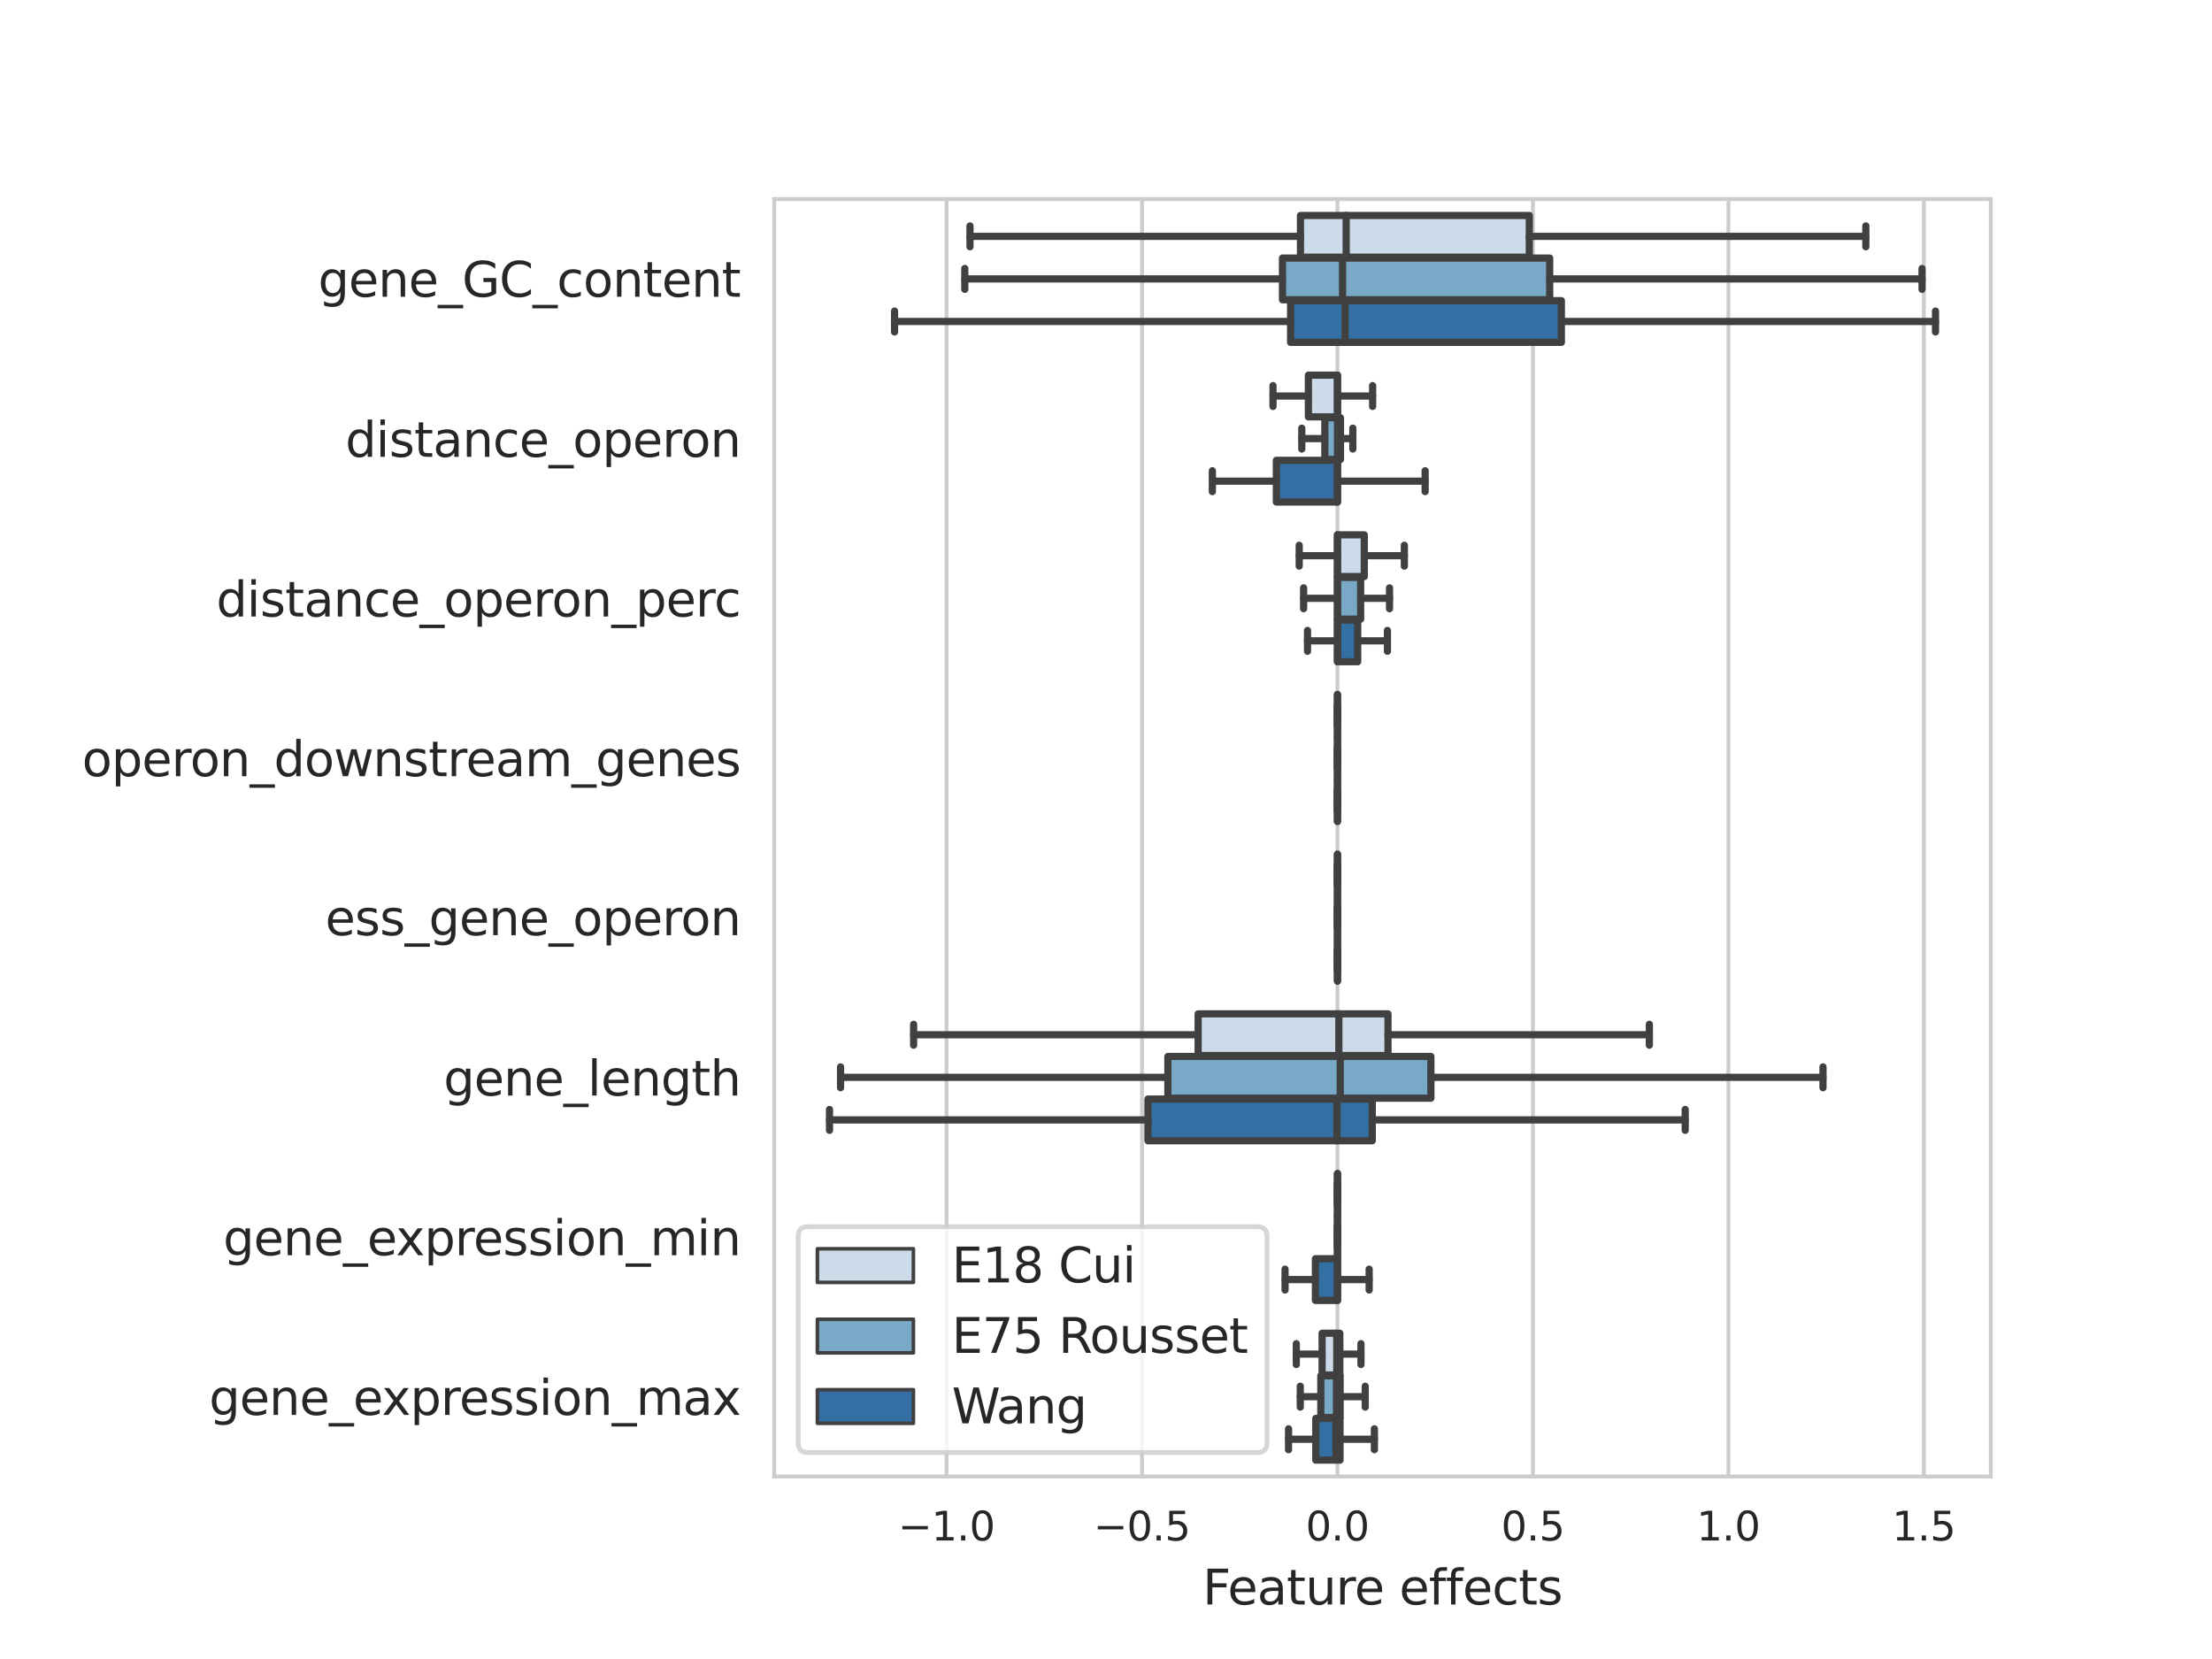 <?xml version="1.0" encoding="utf-8" standalone="no"?>
<!DOCTYPE svg PUBLIC "-//W3C//DTD SVG 1.1//EN"
  "http://www.w3.org/Graphics/SVG/1.1/DTD/svg11.dtd">
<svg xmlns:xlink="http://www.w3.org/1999/xlink" width="460.8pt" height="345.6pt" viewBox="0 0 460.8 345.6" xmlns="http://www.w3.org/2000/svg" version="1.1">
 <defs>
  <style type="text/css">*{stroke-linejoin: round; stroke-linecap: butt}</style>
 </defs>
 <g id="figure_1">
  <g id="patch_1">
   <path d="M 0 345.6 
L 460.8 345.6 
L 460.8 0 
L 0 0 
z
" style="fill: #ffffff"/>
  </g>
  <g id="axes_1">
   <g id="patch_2">
    <path d="M 161.28 307.584 
L 414.72 307.584 
L 414.72 41.472 
L 161.28 41.472 
z
" style="fill: #ffffff"/>
   </g>
   <g id="matplotlib.axis_1">
    <g id="xtick_1">
     <g id="line2d_1">
      <path d="M 197.185 307.584 
L 197.185 41.472 
" clip-path="url(#p57e53bcd10)" style="fill: none; stroke: #cccccc; stroke-width: 0.8; stroke-linecap: round"/>
     </g>
     <g id="text_1">
      <!-- −1.0 -->
      <g style="fill: #262626" transform="translate(187.072 320.913)scale(0.083 -0.083)">
       <defs>
        <path id="DejaVuSans-2212" d="M 678 2272 
L 4684 2272 
L 4684 1741 
L 678 1741 
L 678 2272 
z
" transform="scale(0.016)"/>
        <path id="DejaVuSans-31" d="M 794 531 
L 1825 531 
L 1825 4091 
L 703 3866 
L 703 4441 
L 1819 4666 
L 2450 4666 
L 2450 531 
L 3481 531 
L 3481 0 
L 794 0 
L 794 531 
z
" transform="scale(0.016)"/>
        <path id="DejaVuSans-2e" d="M 684 794 
L 1344 794 
L 1344 0 
L 684 0 
L 684 794 
z
" transform="scale(0.016)"/>
        <path id="DejaVuSans-30" d="M 2034 4250 
Q 1547 4250 1301 3770 
Q 1056 3291 1056 2328 
Q 1056 1369 1301 889 
Q 1547 409 2034 409 
Q 2525 409 2770 889 
Q 3016 1369 3016 2328 
Q 3016 3291 2770 3770 
Q 2525 4250 2034 4250 
z
M 2034 4750 
Q 2819 4750 3233 4129 
Q 3647 3509 3647 2328 
Q 3647 1150 3233 529 
Q 2819 -91 2034 -91 
Q 1250 -91 836 529 
Q 422 1150 422 2328 
Q 422 3509 836 4129 
Q 1250 4750 2034 4750 
z
" transform="scale(0.016)"/>
       </defs>
       <use xlink:href="#DejaVuSans-2212"/>
       <use xlink:href="#DejaVuSans-31" x="83.789"/>
       <use xlink:href="#DejaVuSans-2e" x="147.412"/>
       <use xlink:href="#DejaVuSans-30" x="179.199"/>
      </g>
     </g>
    </g>
    <g id="xtick_2">
     <g id="line2d_2">
      <path d="M 237.903 307.584 
L 237.903 41.472 
" clip-path="url(#p57e53bcd10)" style="fill: none; stroke: #cccccc; stroke-width: 0.8; stroke-linecap: round"/>
     </g>
     <g id="text_2">
      <!-- −0.5 -->
      <g style="fill: #262626" transform="translate(227.789 320.913)scale(0.083 -0.083)">
       <defs>
        <path id="DejaVuSans-35" d="M 691 4666 
L 3169 4666 
L 3169 4134 
L 1269 4134 
L 1269 2991 
Q 1406 3038 1543 3061 
Q 1681 3084 1819 3084 
Q 2600 3084 3056 2656 
Q 3513 2228 3513 1497 
Q 3513 744 3044 326 
Q 2575 -91 1722 -91 
Q 1428 -91 1123 -41 
Q 819 9 494 109 
L 494 744 
Q 775 591 1075 516 
Q 1375 441 1709 441 
Q 2250 441 2565 725 
Q 2881 1009 2881 1497 
Q 2881 1984 2565 2268 
Q 2250 2553 1709 2553 
Q 1456 2553 1204 2497 
Q 953 2441 691 2322 
L 691 4666 
z
" transform="scale(0.016)"/>
       </defs>
       <use xlink:href="#DejaVuSans-2212"/>
       <use xlink:href="#DejaVuSans-30" x="83.789"/>
       <use xlink:href="#DejaVuSans-2e" x="147.412"/>
       <use xlink:href="#DejaVuSans-35" x="179.199"/>
      </g>
     </g>
    </g>
    <g id="xtick_3">
     <g id="line2d_3">
      <path d="M 278.621 307.584 
L 278.621 41.472 
" clip-path="url(#p57e53bcd10)" style="fill: none; stroke: #cccccc; stroke-width: 0.8; stroke-linecap: round"/>
     </g>
     <g id="text_3">
      <!-- 0.0 -->
      <g style="fill: #262626" transform="translate(271.997 320.913)scale(0.083 -0.083)">
       <use xlink:href="#DejaVuSans-30"/>
       <use xlink:href="#DejaVuSans-2e" x="63.623"/>
       <use xlink:href="#DejaVuSans-30" x="95.41"/>
      </g>
     </g>
    </g>
    <g id="xtick_4">
     <g id="line2d_4">
      <path d="M 319.338 307.584 
L 319.338 41.472 
" clip-path="url(#p57e53bcd10)" style="fill: none; stroke: #cccccc; stroke-width: 0.8; stroke-linecap: round"/>
     </g>
     <g id="text_4">
      <!-- 0.5 -->
      <g style="fill: #262626" transform="translate(312.715 320.913)scale(0.083 -0.083)">
       <use xlink:href="#DejaVuSans-30"/>
       <use xlink:href="#DejaVuSans-2e" x="63.623"/>
       <use xlink:href="#DejaVuSans-35" x="95.41"/>
      </g>
     </g>
    </g>
    <g id="xtick_5">
     <g id="line2d_5">
      <path d="M 360.056 307.584 
L 360.056 41.472 
" clip-path="url(#p57e53bcd10)" style="fill: none; stroke: #cccccc; stroke-width: 0.8; stroke-linecap: round"/>
     </g>
     <g id="text_5">
      <!-- 1.0 -->
      <g style="fill: #262626" transform="translate(353.432 320.913)scale(0.083 -0.083)">
       <use xlink:href="#DejaVuSans-31"/>
       <use xlink:href="#DejaVuSans-2e" x="63.623"/>
       <use xlink:href="#DejaVuSans-30" x="95.41"/>
      </g>
     </g>
    </g>
    <g id="xtick_6">
     <g id="line2d_6">
      <path d="M 400.774 307.584 
L 400.774 41.472 
" clip-path="url(#p57e53bcd10)" style="fill: none; stroke: #cccccc; stroke-width: 0.8; stroke-linecap: round"/>
     </g>
     <g id="text_6">
      <!-- 1.5 -->
      <g style="fill: #262626" transform="translate(394.15 320.913)scale(0.083 -0.083)">
       <use xlink:href="#DejaVuSans-31"/>
       <use xlink:href="#DejaVuSans-2e" x="63.623"/>
       <use xlink:href="#DejaVuSans-35" x="95.41"/>
      </g>
     </g>
    </g>
    <g id="text_7">
     <!-- Feature effects -->
     <g style="fill: #262626" transform="translate(250.534 334.244)scale(0.1 -0.1)">
      <defs>
       <path id="DejaVuSans-46" d="M 628 4666 
L 3309 4666 
L 3309 4134 
L 1259 4134 
L 1259 2759 
L 3109 2759 
L 3109 2228 
L 1259 2228 
L 1259 0 
L 628 0 
L 628 4666 
z
" transform="scale(0.016)"/>
       <path id="DejaVuSans-65" d="M 3597 1894 
L 3597 1613 
L 953 1613 
Q 991 1019 1311 708 
Q 1631 397 2203 397 
Q 2534 397 2845 478 
Q 3156 559 3463 722 
L 3463 178 
Q 3153 47 2828 -22 
Q 2503 -91 2169 -91 
Q 1331 -91 842 396 
Q 353 884 353 1716 
Q 353 2575 817 3079 
Q 1281 3584 2069 3584 
Q 2775 3584 3186 3129 
Q 3597 2675 3597 1894 
z
M 3022 2063 
Q 3016 2534 2758 2815 
Q 2500 3097 2075 3097 
Q 1594 3097 1305 2825 
Q 1016 2553 972 2059 
L 3022 2063 
z
" transform="scale(0.016)"/>
       <path id="DejaVuSans-61" d="M 2194 1759 
Q 1497 1759 1228 1600 
Q 959 1441 959 1056 
Q 959 750 1161 570 
Q 1363 391 1709 391 
Q 2188 391 2477 730 
Q 2766 1069 2766 1631 
L 2766 1759 
L 2194 1759 
z
M 3341 1997 
L 3341 0 
L 2766 0 
L 2766 531 
Q 2569 213 2275 61 
Q 1981 -91 1556 -91 
Q 1019 -91 701 211 
Q 384 513 384 1019 
Q 384 1609 779 1909 
Q 1175 2209 1959 2209 
L 2766 2209 
L 2766 2266 
Q 2766 2663 2505 2880 
Q 2244 3097 1772 3097 
Q 1472 3097 1187 3025 
Q 903 2953 641 2809 
L 641 3341 
Q 956 3463 1253 3523 
Q 1550 3584 1831 3584 
Q 2591 3584 2966 3190 
Q 3341 2797 3341 1997 
z
" transform="scale(0.016)"/>
       <path id="DejaVuSans-74" d="M 1172 4494 
L 1172 3500 
L 2356 3500 
L 2356 3053 
L 1172 3053 
L 1172 1153 
Q 1172 725 1289 603 
Q 1406 481 1766 481 
L 2356 481 
L 2356 0 
L 1766 0 
Q 1100 0 847 248 
Q 594 497 594 1153 
L 594 3053 
L 172 3053 
L 172 3500 
L 594 3500 
L 594 4494 
L 1172 4494 
z
" transform="scale(0.016)"/>
       <path id="DejaVuSans-75" d="M 544 1381 
L 544 3500 
L 1119 3500 
L 1119 1403 
Q 1119 906 1312 657 
Q 1506 409 1894 409 
Q 2359 409 2629 706 
Q 2900 1003 2900 1516 
L 2900 3500 
L 3475 3500 
L 3475 0 
L 2900 0 
L 2900 538 
Q 2691 219 2414 64 
Q 2138 -91 1772 -91 
Q 1169 -91 856 284 
Q 544 659 544 1381 
z
M 1991 3584 
L 1991 3584 
z
" transform="scale(0.016)"/>
       <path id="DejaVuSans-72" d="M 2631 2963 
Q 2534 3019 2420 3045 
Q 2306 3072 2169 3072 
Q 1681 3072 1420 2755 
Q 1159 2438 1159 1844 
L 1159 0 
L 581 0 
L 581 3500 
L 1159 3500 
L 1159 2956 
Q 1341 3275 1631 3429 
Q 1922 3584 2338 3584 
Q 2397 3584 2469 3576 
Q 2541 3569 2628 3553 
L 2631 2963 
z
" transform="scale(0.016)"/>
       <path id="DejaVuSans-20" transform="scale(0.016)"/>
       <path id="DejaVuSans-66" d="M 2375 4863 
L 2375 4384 
L 1825 4384 
Q 1516 4384 1395 4259 
Q 1275 4134 1275 3809 
L 1275 3500 
L 2222 3500 
L 2222 3053 
L 1275 3053 
L 1275 0 
L 697 0 
L 697 3053 
L 147 3053 
L 147 3500 
L 697 3500 
L 697 3744 
Q 697 4328 969 4595 
Q 1241 4863 1831 4863 
L 2375 4863 
z
" transform="scale(0.016)"/>
       <path id="DejaVuSans-63" d="M 3122 3366 
L 3122 2828 
Q 2878 2963 2633 3030 
Q 2388 3097 2138 3097 
Q 1578 3097 1268 2742 
Q 959 2388 959 1747 
Q 959 1106 1268 751 
Q 1578 397 2138 397 
Q 2388 397 2633 464 
Q 2878 531 3122 666 
L 3122 134 
Q 2881 22 2623 -34 
Q 2366 -91 2075 -91 
Q 1284 -91 818 406 
Q 353 903 353 1747 
Q 353 2603 823 3093 
Q 1294 3584 2113 3584 
Q 2378 3584 2631 3529 
Q 2884 3475 3122 3366 
z
" transform="scale(0.016)"/>
       <path id="DejaVuSans-73" d="M 2834 3397 
L 2834 2853 
Q 2591 2978 2328 3040 
Q 2066 3103 1784 3103 
Q 1356 3103 1142 2972 
Q 928 2841 928 2578 
Q 928 2378 1081 2264 
Q 1234 2150 1697 2047 
L 1894 2003 
Q 2506 1872 2764 1633 
Q 3022 1394 3022 966 
Q 3022 478 2636 193 
Q 2250 -91 1575 -91 
Q 1294 -91 989 -36 
Q 684 19 347 128 
L 347 722 
Q 666 556 975 473 
Q 1284 391 1588 391 
Q 1994 391 2212 530 
Q 2431 669 2431 922 
Q 2431 1156 2273 1281 
Q 2116 1406 1581 1522 
L 1381 1569 
Q 847 1681 609 1914 
Q 372 2147 372 2553 
Q 372 3047 722 3315 
Q 1072 3584 1716 3584 
Q 2034 3584 2315 3537 
Q 2597 3491 2834 3397 
z
" transform="scale(0.016)"/>
      </defs>
      <use xlink:href="#DejaVuSans-46"/>
      <use xlink:href="#DejaVuSans-65" x="52.02"/>
      <use xlink:href="#DejaVuSans-61" x="113.543"/>
      <use xlink:href="#DejaVuSans-74" x="174.822"/>
      <use xlink:href="#DejaVuSans-75" x="214.031"/>
      <use xlink:href="#DejaVuSans-72" x="277.41"/>
      <use xlink:href="#DejaVuSans-65" x="316.273"/>
      <use xlink:href="#DejaVuSans-20" x="377.797"/>
      <use xlink:href="#DejaVuSans-65" x="409.584"/>
      <use xlink:href="#DejaVuSans-66" x="471.107"/>
      <use xlink:href="#DejaVuSans-66" x="506.312"/>
      <use xlink:href="#DejaVuSans-65" x="541.518"/>
      <use xlink:href="#DejaVuSans-63" x="603.041"/>
      <use xlink:href="#DejaVuSans-74" x="658.021"/>
      <use xlink:href="#DejaVuSans-73" x="697.23"/>
     </g>
    </g>
   </g>
   <g id="matplotlib.axis_2">
    <g id="ytick_1">
     <g id="text_8">
      <!-- gene_GC_content -->
      <g style="fill: #262626" transform="translate(66.271 61.815)scale(0.1 -0.1)">
       <defs>
        <path id="DejaVuSans-67" d="M 2906 1791 
Q 2906 2416 2648 2759 
Q 2391 3103 1925 3103 
Q 1463 3103 1205 2759 
Q 947 2416 947 1791 
Q 947 1169 1205 825 
Q 1463 481 1925 481 
Q 2391 481 2648 825 
Q 2906 1169 2906 1791 
z
M 3481 434 
Q 3481 -459 3084 -895 
Q 2688 -1331 1869 -1331 
Q 1566 -1331 1297 -1286 
Q 1028 -1241 775 -1147 
L 775 -588 
Q 1028 -725 1275 -790 
Q 1522 -856 1778 -856 
Q 2344 -856 2625 -561 
Q 2906 -266 2906 331 
L 2906 616 
Q 2728 306 2450 153 
Q 2172 0 1784 0 
Q 1141 0 747 490 
Q 353 981 353 1791 
Q 353 2603 747 3093 
Q 1141 3584 1784 3584 
Q 2172 3584 2450 3431 
Q 2728 3278 2906 2969 
L 2906 3500 
L 3481 3500 
L 3481 434 
z
" transform="scale(0.016)"/>
        <path id="DejaVuSans-6e" d="M 3513 2113 
L 3513 0 
L 2938 0 
L 2938 2094 
Q 2938 2591 2744 2837 
Q 2550 3084 2163 3084 
Q 1697 3084 1428 2787 
Q 1159 2491 1159 1978 
L 1159 0 
L 581 0 
L 581 3500 
L 1159 3500 
L 1159 2956 
Q 1366 3272 1645 3428 
Q 1925 3584 2291 3584 
Q 2894 3584 3203 3211 
Q 3513 2838 3513 2113 
z
" transform="scale(0.016)"/>
        <path id="DejaVuSans-5f" d="M 3263 -1063 
L 3263 -1509 
L -63 -1509 
L -63 -1063 
L 3263 -1063 
z
" transform="scale(0.016)"/>
        <path id="DejaVuSans-47" d="M 3809 666 
L 3809 1919 
L 2778 1919 
L 2778 2438 
L 4434 2438 
L 4434 434 
Q 4069 175 3628 42 
Q 3188 -91 2688 -91 
Q 1594 -91 976 548 
Q 359 1188 359 2328 
Q 359 3472 976 4111 
Q 1594 4750 2688 4750 
Q 3144 4750 3555 4637 
Q 3966 4525 4313 4306 
L 4313 3634 
Q 3963 3931 3569 4081 
Q 3175 4231 2741 4231 
Q 1884 4231 1454 3753 
Q 1025 3275 1025 2328 
Q 1025 1384 1454 906 
Q 1884 428 2741 428 
Q 3075 428 3337 486 
Q 3600 544 3809 666 
z
" transform="scale(0.016)"/>
        <path id="DejaVuSans-43" d="M 4122 4306 
L 4122 3641 
Q 3803 3938 3442 4084 
Q 3081 4231 2675 4231 
Q 1875 4231 1450 3742 
Q 1025 3253 1025 2328 
Q 1025 1406 1450 917 
Q 1875 428 2675 428 
Q 3081 428 3442 575 
Q 3803 722 4122 1019 
L 4122 359 
Q 3791 134 3420 21 
Q 3050 -91 2638 -91 
Q 1578 -91 968 557 
Q 359 1206 359 2328 
Q 359 3453 968 4101 
Q 1578 4750 2638 4750 
Q 3056 4750 3426 4639 
Q 3797 4528 4122 4306 
z
" transform="scale(0.016)"/>
        <path id="DejaVuSans-6f" d="M 1959 3097 
Q 1497 3097 1228 2736 
Q 959 2375 959 1747 
Q 959 1119 1226 758 
Q 1494 397 1959 397 
Q 2419 397 2687 759 
Q 2956 1122 2956 1747 
Q 2956 2369 2687 2733 
Q 2419 3097 1959 3097 
z
M 1959 3584 
Q 2709 3584 3137 3096 
Q 3566 2609 3566 1747 
Q 3566 888 3137 398 
Q 2709 -91 1959 -91 
Q 1206 -91 779 398 
Q 353 888 353 1747 
Q 353 2609 779 3096 
Q 1206 3584 1959 3584 
z
" transform="scale(0.016)"/>
       </defs>
       <use xlink:href="#DejaVuSans-67"/>
       <use xlink:href="#DejaVuSans-65" x="63.477"/>
       <use xlink:href="#DejaVuSans-6e" x="125"/>
       <use xlink:href="#DejaVuSans-65" x="188.379"/>
       <use xlink:href="#DejaVuSans-5f" x="249.902"/>
       <use xlink:href="#DejaVuSans-47" x="299.902"/>
       <use xlink:href="#DejaVuSans-43" x="377.393"/>
       <use xlink:href="#DejaVuSans-5f" x="447.217"/>
       <use xlink:href="#DejaVuSans-63" x="497.217"/>
       <use xlink:href="#DejaVuSans-6f" x="552.197"/>
       <use xlink:href="#DejaVuSans-6e" x="613.379"/>
       <use xlink:href="#DejaVuSans-74" x="676.758"/>
       <use xlink:href="#DejaVuSans-65" x="715.967"/>
       <use xlink:href="#DejaVuSans-6e" x="777.49"/>
       <use xlink:href="#DejaVuSans-74" x="840.869"/>
      </g>
     </g>
    </g>
    <g id="ytick_2">
     <g id="text_9">
      <!-- distance_operon -->
      <g style="fill: #262626" transform="translate(71.944 95.167)scale(0.1 -0.1)">
       <defs>
        <path id="DejaVuSans-64" d="M 2906 2969 
L 2906 4863 
L 3481 4863 
L 3481 0 
L 2906 0 
L 2906 525 
Q 2725 213 2448 61 
Q 2172 -91 1784 -91 
Q 1150 -91 751 415 
Q 353 922 353 1747 
Q 353 2572 751 3078 
Q 1150 3584 1784 3584 
Q 2172 3584 2448 3432 
Q 2725 3281 2906 2969 
z
M 947 1747 
Q 947 1113 1208 752 
Q 1469 391 1925 391 
Q 2381 391 2643 752 
Q 2906 1113 2906 1747 
Q 2906 2381 2643 2742 
Q 2381 3103 1925 3103 
Q 1469 3103 1208 2742 
Q 947 2381 947 1747 
z
" transform="scale(0.016)"/>
        <path id="DejaVuSans-69" d="M 603 3500 
L 1178 3500 
L 1178 0 
L 603 0 
L 603 3500 
z
M 603 4863 
L 1178 4863 
L 1178 4134 
L 603 4134 
L 603 4863 
z
" transform="scale(0.016)"/>
        <path id="DejaVuSans-70" d="M 1159 525 
L 1159 -1331 
L 581 -1331 
L 581 3500 
L 1159 3500 
L 1159 2969 
Q 1341 3281 1617 3432 
Q 1894 3584 2278 3584 
Q 2916 3584 3314 3078 
Q 3713 2572 3713 1747 
Q 3713 922 3314 415 
Q 2916 -91 2278 -91 
Q 1894 -91 1617 61 
Q 1341 213 1159 525 
z
M 3116 1747 
Q 3116 2381 2855 2742 
Q 2594 3103 2138 3103 
Q 1681 3103 1420 2742 
Q 1159 2381 1159 1747 
Q 1159 1113 1420 752 
Q 1681 391 2138 391 
Q 2594 391 2855 752 
Q 3116 1113 3116 1747 
z
" transform="scale(0.016)"/>
       </defs>
       <use xlink:href="#DejaVuSans-64"/>
       <use xlink:href="#DejaVuSans-69" x="63.477"/>
       <use xlink:href="#DejaVuSans-73" x="91.26"/>
       <use xlink:href="#DejaVuSans-74" x="143.359"/>
       <use xlink:href="#DejaVuSans-61" x="182.568"/>
       <use xlink:href="#DejaVuSans-6e" x="243.848"/>
       <use xlink:href="#DejaVuSans-63" x="307.227"/>
       <use xlink:href="#DejaVuSans-65" x="362.207"/>
       <use xlink:href="#DejaVuSans-5f" x="423.73"/>
       <use xlink:href="#DejaVuSans-6f" x="473.73"/>
       <use xlink:href="#DejaVuSans-70" x="534.912"/>
       <use xlink:href="#DejaVuSans-65" x="598.389"/>
       <use xlink:href="#DejaVuSans-72" x="659.912"/>
       <use xlink:href="#DejaVuSans-6f" x="698.775"/>
       <use xlink:href="#DejaVuSans-6e" x="759.957"/>
      </g>
     </g>
    </g>
    <g id="ytick_3">
     <g id="text_10">
      <!-- distance_operon_perc -->
      <g style="fill: #262626" transform="translate(45.058 128.431)scale(0.1 -0.1)">
       <use xlink:href="#DejaVuSans-64"/>
       <use xlink:href="#DejaVuSans-69" x="63.477"/>
       <use xlink:href="#DejaVuSans-73" x="91.26"/>
       <use xlink:href="#DejaVuSans-74" x="143.359"/>
       <use xlink:href="#DejaVuSans-61" x="182.568"/>
       <use xlink:href="#DejaVuSans-6e" x="243.848"/>
       <use xlink:href="#DejaVuSans-63" x="307.227"/>
       <use xlink:href="#DejaVuSans-65" x="362.207"/>
       <use xlink:href="#DejaVuSans-5f" x="423.73"/>
       <use xlink:href="#DejaVuSans-6f" x="473.73"/>
       <use xlink:href="#DejaVuSans-70" x="534.912"/>
       <use xlink:href="#DejaVuSans-65" x="598.389"/>
       <use xlink:href="#DejaVuSans-72" x="659.912"/>
       <use xlink:href="#DejaVuSans-6f" x="698.775"/>
       <use xlink:href="#DejaVuSans-6e" x="759.957"/>
       <use xlink:href="#DejaVuSans-5f" x="823.336"/>
       <use xlink:href="#DejaVuSans-70" x="873.336"/>
       <use xlink:href="#DejaVuSans-65" x="936.812"/>
       <use xlink:href="#DejaVuSans-72" x="998.336"/>
       <use xlink:href="#DejaVuSans-63" x="1037.199"/>
      </g>
     </g>
    </g>
    <g id="ytick_4">
     <g id="text_11">
      <!-- operon_downstream_genes -->
      <g style="fill: #262626" transform="translate(17.096 161.695)scale(0.1 -0.1)">
       <defs>
        <path id="DejaVuSans-77" d="M 269 3500 
L 844 3500 
L 1563 769 
L 2278 3500 
L 2956 3500 
L 3675 769 
L 4391 3500 
L 4966 3500 
L 4050 0 
L 3372 0 
L 2619 2869 
L 1863 0 
L 1184 0 
L 269 3500 
z
" transform="scale(0.016)"/>
        <path id="DejaVuSans-6d" d="M 3328 2828 
Q 3544 3216 3844 3400 
Q 4144 3584 4550 3584 
Q 5097 3584 5394 3201 
Q 5691 2819 5691 2113 
L 5691 0 
L 5113 0 
L 5113 2094 
Q 5113 2597 4934 2840 
Q 4756 3084 4391 3084 
Q 3944 3084 3684 2787 
Q 3425 2491 3425 1978 
L 3425 0 
L 2847 0 
L 2847 2094 
Q 2847 2600 2669 2842 
Q 2491 3084 2119 3084 
Q 1678 3084 1418 2786 
Q 1159 2488 1159 1978 
L 1159 0 
L 581 0 
L 581 3500 
L 1159 3500 
L 1159 2956 
Q 1356 3278 1631 3431 
Q 1906 3584 2284 3584 
Q 2666 3584 2933 3390 
Q 3200 3197 3328 2828 
z
" transform="scale(0.016)"/>
       </defs>
       <use xlink:href="#DejaVuSans-6f"/>
       <use xlink:href="#DejaVuSans-70" x="61.182"/>
       <use xlink:href="#DejaVuSans-65" x="124.658"/>
       <use xlink:href="#DejaVuSans-72" x="186.182"/>
       <use xlink:href="#DejaVuSans-6f" x="225.045"/>
       <use xlink:href="#DejaVuSans-6e" x="286.227"/>
       <use xlink:href="#DejaVuSans-5f" x="349.605"/>
       <use xlink:href="#DejaVuSans-64" x="399.605"/>
       <use xlink:href="#DejaVuSans-6f" x="463.082"/>
       <use xlink:href="#DejaVuSans-77" x="524.264"/>
       <use xlink:href="#DejaVuSans-6e" x="606.051"/>
       <use xlink:href="#DejaVuSans-73" x="669.43"/>
       <use xlink:href="#DejaVuSans-74" x="721.529"/>
       <use xlink:href="#DejaVuSans-72" x="760.738"/>
       <use xlink:href="#DejaVuSans-65" x="799.602"/>
       <use xlink:href="#DejaVuSans-61" x="861.125"/>
       <use xlink:href="#DejaVuSans-6d" x="922.404"/>
       <use xlink:href="#DejaVuSans-5f" x="1019.816"/>
       <use xlink:href="#DejaVuSans-67" x="1069.816"/>
       <use xlink:href="#DejaVuSans-65" x="1133.293"/>
       <use xlink:href="#DejaVuSans-6e" x="1194.816"/>
       <use xlink:href="#DejaVuSans-65" x="1258.195"/>
       <use xlink:href="#DejaVuSans-73" x="1319.719"/>
      </g>
     </g>
    </g>
    <g id="ytick_5">
     <g id="text_12">
      <!-- ess_gene_operon -->
      <g style="fill: #262626" transform="translate(67.753 194.82)scale(0.1 -0.1)">
       <use xlink:href="#DejaVuSans-65"/>
       <use xlink:href="#DejaVuSans-73" x="61.523"/>
       <use xlink:href="#DejaVuSans-73" x="113.623"/>
       <use xlink:href="#DejaVuSans-5f" x="165.723"/>
       <use xlink:href="#DejaVuSans-67" x="215.723"/>
       <use xlink:href="#DejaVuSans-65" x="279.199"/>
       <use xlink:href="#DejaVuSans-6e" x="340.723"/>
       <use xlink:href="#DejaVuSans-65" x="404.102"/>
       <use xlink:href="#DejaVuSans-5f" x="465.625"/>
       <use xlink:href="#DejaVuSans-6f" x="515.625"/>
       <use xlink:href="#DejaVuSans-70" x="576.807"/>
       <use xlink:href="#DejaVuSans-65" x="640.283"/>
       <use xlink:href="#DejaVuSans-72" x="701.807"/>
       <use xlink:href="#DejaVuSans-6f" x="740.67"/>
       <use xlink:href="#DejaVuSans-6e" x="801.852"/>
      </g>
     </g>
    </g>
    <g id="ytick_6">
     <g id="text_13">
      <!-- gene_length -->
      <g style="fill: #262626" transform="translate(92.413 228.223)scale(0.1 -0.1)">
       <defs>
        <path id="DejaVuSans-6c" d="M 603 4863 
L 1178 4863 
L 1178 0 
L 603 0 
L 603 4863 
z
" transform="scale(0.016)"/>
        <path id="DejaVuSans-68" d="M 3513 2113 
L 3513 0 
L 2938 0 
L 2938 2094 
Q 2938 2591 2744 2837 
Q 2550 3084 2163 3084 
Q 1697 3084 1428 2787 
Q 1159 2491 1159 1978 
L 1159 0 
L 581 0 
L 581 4863 
L 1159 4863 
L 1159 2956 
Q 1366 3272 1645 3428 
Q 1925 3584 2291 3584 
Q 2894 3584 3203 3211 
Q 3513 2838 3513 2113 
z
" transform="scale(0.016)"/>
       </defs>
       <use xlink:href="#DejaVuSans-67"/>
       <use xlink:href="#DejaVuSans-65" x="63.477"/>
       <use xlink:href="#DejaVuSans-6e" x="125"/>
       <use xlink:href="#DejaVuSans-65" x="188.379"/>
       <use xlink:href="#DejaVuSans-5f" x="249.902"/>
       <use xlink:href="#DejaVuSans-6c" x="299.902"/>
       <use xlink:href="#DejaVuSans-65" x="327.686"/>
       <use xlink:href="#DejaVuSans-6e" x="389.209"/>
       <use xlink:href="#DejaVuSans-67" x="452.588"/>
       <use xlink:href="#DejaVuSans-74" x="516.064"/>
       <use xlink:href="#DejaVuSans-68" x="555.273"/>
      </g>
     </g>
    </g>
    <g id="ytick_7">
     <g id="text_14">
      <!-- gene_expression_min -->
      <g style="fill: #262626" transform="translate(46.494 261.487)scale(0.1 -0.1)">
       <defs>
        <path id="DejaVuSans-78" d="M 3513 3500 
L 2247 1797 
L 3578 0 
L 2900 0 
L 1881 1375 
L 863 0 
L 184 0 
L 1544 1831 
L 300 3500 
L 978 3500 
L 1906 2253 
L 2834 3500 
L 3513 3500 
z
" transform="scale(0.016)"/>
       </defs>
       <use xlink:href="#DejaVuSans-67"/>
       <use xlink:href="#DejaVuSans-65" x="63.477"/>
       <use xlink:href="#DejaVuSans-6e" x="125"/>
       <use xlink:href="#DejaVuSans-65" x="188.379"/>
       <use xlink:href="#DejaVuSans-5f" x="249.902"/>
       <use xlink:href="#DejaVuSans-65" x="299.902"/>
       <use xlink:href="#DejaVuSans-78" x="359.676"/>
       <use xlink:href="#DejaVuSans-70" x="418.855"/>
       <use xlink:href="#DejaVuSans-72" x="482.332"/>
       <use xlink:href="#DejaVuSans-65" x="521.195"/>
       <use xlink:href="#DejaVuSans-73" x="582.719"/>
       <use xlink:href="#DejaVuSans-73" x="634.818"/>
       <use xlink:href="#DejaVuSans-69" x="686.918"/>
       <use xlink:href="#DejaVuSans-6f" x="714.701"/>
       <use xlink:href="#DejaVuSans-6e" x="775.883"/>
       <use xlink:href="#DejaVuSans-5f" x="839.262"/>
       <use xlink:href="#DejaVuSans-6d" x="889.262"/>
       <use xlink:href="#DejaVuSans-69" x="986.674"/>
       <use xlink:href="#DejaVuSans-6e" x="1014.457"/>
      </g>
     </g>
    </g>
    <g id="ytick_8">
     <g id="text_15">
      <!-- gene_expression_max -->
      <g style="fill: #262626" transform="translate(43.563 294.751)scale(0.1 -0.1)">
       <use xlink:href="#DejaVuSans-67"/>
       <use xlink:href="#DejaVuSans-65" x="63.477"/>
       <use xlink:href="#DejaVuSans-6e" x="125"/>
       <use xlink:href="#DejaVuSans-65" x="188.379"/>
       <use xlink:href="#DejaVuSans-5f" x="249.902"/>
       <use xlink:href="#DejaVuSans-65" x="299.902"/>
       <use xlink:href="#DejaVuSans-78" x="359.676"/>
       <use xlink:href="#DejaVuSans-70" x="418.855"/>
       <use xlink:href="#DejaVuSans-72" x="482.332"/>
       <use xlink:href="#DejaVuSans-65" x="521.195"/>
       <use xlink:href="#DejaVuSans-73" x="582.719"/>
       <use xlink:href="#DejaVuSans-73" x="634.818"/>
       <use xlink:href="#DejaVuSans-69" x="686.918"/>
       <use xlink:href="#DejaVuSans-6f" x="714.701"/>
       <use xlink:href="#DejaVuSans-6e" x="775.883"/>
       <use xlink:href="#DejaVuSans-5f" x="839.262"/>
       <use xlink:href="#DejaVuSans-6d" x="889.262"/>
       <use xlink:href="#DejaVuSans-61" x="986.674"/>
       <use xlink:href="#DejaVuSans-78" x="1047.953"/>
      </g>
     </g>
    </g>
   </g>
   <g id="patch_3">
    <path d="M 270.914 44.887 
L 270.914 53.58 
L 318.581 53.58 
L 318.581 44.887 
L 270.914 44.887 
z
" clip-path="url(#p57e53bcd10)" style="fill: #cbdbea; stroke: #404040; stroke-width: 1.5; stroke-linejoin: miter"/>
   </g>
   <g id="patch_4">
    <path d="M 267.165 53.758 
L 267.165 62.45 
L 322.83 62.45 
L 322.83 53.758 
L 267.165 53.758 
z
" clip-path="url(#p57e53bcd10)" style="fill: #78aac8; stroke: #404040; stroke-width: 1.5; stroke-linejoin: miter"/>
   </g>
   <g id="patch_5">
    <path d="M 268.853 62.628 
L 268.853 71.321 
L 325.264 71.321 
L 325.264 62.628 
L 268.853 62.628 
z
" clip-path="url(#p57e53bcd10)" style="fill: #336fa2; stroke: #404040; stroke-width: 1.5; stroke-linejoin: miter"/>
   </g>
   <g id="patch_6">
    <path d="M 272.564 78.151 
L 272.564 86.844 
L 278.621 86.844 
L 278.621 78.151 
L 272.564 78.151 
z
" clip-path="url(#p57e53bcd10)" style="fill: #cbdbea; stroke: #404040; stroke-width: 1.5; stroke-linejoin: miter"/>
   </g>
   <g id="patch_7">
    <path d="M 275.988 87.022 
L 275.988 95.714 
L 279.244 95.714 
L 279.244 87.022 
L 275.988 87.022 
z
" clip-path="url(#p57e53bcd10)" style="fill: #78aac8; stroke: #404040; stroke-width: 1.5; stroke-linejoin: miter"/>
   </g>
   <g id="patch_8">
    <path d="M 265.889 95.892 
L 265.889 104.585 
L 278.621 104.585 
L 278.621 95.892 
L 265.889 95.892 
z
" clip-path="url(#p57e53bcd10)" style="fill: #336fa2; stroke: #404040; stroke-width: 1.5; stroke-linejoin: miter"/>
   </g>
   <g id="patch_9">
    <path d="M 278.621 111.415 
L 278.621 120.108 
L 284.206 120.108 
L 284.206 111.415 
L 278.621 111.415 
z
" clip-path="url(#p57e53bcd10)" style="fill: #cbdbea; stroke: #404040; stroke-width: 1.5; stroke-linejoin: miter"/>
   </g>
   <g id="patch_10">
    <path d="M 278.621 120.286 
L 278.621 128.978 
L 283.447 128.978 
L 283.447 120.286 
L 278.621 120.286 
z
" clip-path="url(#p57e53bcd10)" style="fill: #78aac8; stroke: #404040; stroke-width: 1.5; stroke-linejoin: miter"/>
   </g>
   <g id="patch_11">
    <path d="M 278.621 129.156 
L 278.621 137.849 
L 282.836 137.849 
L 282.836 129.156 
L 278.621 129.156 
z
" clip-path="url(#p57e53bcd10)" style="fill: #336fa2; stroke: #404040; stroke-width: 1.5; stroke-linejoin: miter"/>
   </g>
   <g id="patch_12">
    <path d="M 278.617 144.679 
L 278.617 153.372 
L 278.621 153.372 
L 278.621 144.679 
L 278.617 144.679 
z
" clip-path="url(#p57e53bcd10)" style="fill: #cbdbea; stroke: #404040; stroke-width: 1.5; stroke-linejoin: miter"/>
   </g>
   <g id="patch_13">
    <path d="M 278.619 153.55 
L 278.619 162.242 
L 278.621 162.242 
L 278.621 153.55 
L 278.619 153.55 
z
" clip-path="url(#p57e53bcd10)" style="fill: #78aac8; stroke: #404040; stroke-width: 1.5; stroke-linejoin: miter"/>
   </g>
   <g id="patch_14">
    <path d="M 278.608 162.42 
L 278.608 171.113 
L 278.621 171.113 
L 278.621 162.42 
L 278.608 162.42 
z
" clip-path="url(#p57e53bcd10)" style="fill: #336fa2; stroke: #404040; stroke-width: 1.5; stroke-linejoin: miter"/>
   </g>
   <g id="patch_15">
    <path d="M 278.621 177.943 
L 278.621 186.636 
L 278.621 186.636 
L 278.621 177.943 
L 278.621 177.943 
z
" clip-path="url(#p57e53bcd10)" style="fill: #cbdbea; stroke: #404040; stroke-width: 1.5; stroke-linejoin: miter"/>
   </g>
   <g id="patch_16">
    <path d="M 278.621 186.814 
L 278.621 195.506 
L 278.621 195.506 
L 278.621 186.814 
L 278.621 186.814 
z
" clip-path="url(#p57e53bcd10)" style="fill: #78aac8; stroke: #404040; stroke-width: 1.5; stroke-linejoin: miter"/>
   </g>
   <g id="patch_17">
    <path d="M 278.621 195.684 
L 278.621 204.377 
L 278.621 204.377 
L 278.621 195.684 
L 278.621 195.684 
z
" clip-path="url(#p57e53bcd10)" style="fill: #336fa2; stroke: #404040; stroke-width: 1.5; stroke-linejoin: miter"/>
   </g>
   <g id="patch_18">
    <path d="M 249.595 211.207 
L 249.595 219.9 
L 289.145 219.9 
L 289.145 211.207 
L 249.595 211.207 
z
" clip-path="url(#p57e53bcd10)" style="fill: #cbdbea; stroke: #404040; stroke-width: 1.5; stroke-linejoin: miter"/>
   </g>
   <g id="patch_19">
    <path d="M 243.288 220.078 
L 243.288 228.77 
L 298.083 228.77 
L 298.083 220.078 
L 243.288 220.078 
z
" clip-path="url(#p57e53bcd10)" style="fill: #78aac8; stroke: #404040; stroke-width: 1.5; stroke-linejoin: miter"/>
   </g>
   <g id="patch_20">
    <path d="M 239.144 228.948 
L 239.144 237.641 
L 285.867 237.641 
L 285.867 228.948 
L 239.144 228.948 
z
" clip-path="url(#p57e53bcd10)" style="fill: #336fa2; stroke: #404040; stroke-width: 1.5; stroke-linejoin: miter"/>
   </g>
   <g id="patch_21">
    <path d="M 278.621 244.471 
L 278.621 253.164 
L 278.647 253.164 
L 278.647 244.471 
L 278.621 244.471 
z
" clip-path="url(#p57e53bcd10)" style="fill: #cbdbea; stroke: #404040; stroke-width: 1.5; stroke-linejoin: miter"/>
   </g>
   <g id="patch_22">
    <path d="M 278.619 253.342 
L 278.619 262.034 
L 278.637 262.034 
L 278.637 253.342 
L 278.619 253.342 
z
" clip-path="url(#p57e53bcd10)" style="fill: #78aac8; stroke: #404040; stroke-width: 1.5; stroke-linejoin: miter"/>
   </g>
   <g id="patch_23">
    <path d="M 274.025 262.212 
L 274.025 270.905 
L 278.642 270.905 
L 278.642 262.212 
L 274.025 262.212 
z
" clip-path="url(#p57e53bcd10)" style="fill: #336fa2; stroke: #404040; stroke-width: 1.5; stroke-linejoin: miter"/>
   </g>
   <g id="patch_24">
    <path d="M 275.421 277.735 
L 275.421 286.428 
L 279.111 286.428 
L 279.111 277.735 
L 275.421 277.735 
z
" clip-path="url(#p57e53bcd10)" style="fill: #cbdbea; stroke: #404040; stroke-width: 1.5; stroke-linejoin: miter"/>
   </g>
   <g id="patch_25">
    <path d="M 275.15 286.606 
L 275.15 295.298 
L 279.176 295.298 
L 279.176 286.606 
L 275.15 286.606 
z
" clip-path="url(#p57e53bcd10)" style="fill: #78aac8; stroke: #404040; stroke-width: 1.5; stroke-linejoin: miter"/>
   </g>
   <g id="patch_26">
    <path d="M 274.102 295.476 
L 274.102 304.169 
L 279.147 304.169 
L 279.147 295.476 
L 274.102 295.476 
z
" clip-path="url(#p57e53bcd10)" style="fill: #336fa2; stroke: #404040; stroke-width: 1.5; stroke-linejoin: miter"/>
   </g>
   <g id="patch_27">
    <path d="M 278.621 58.104 
L 278.621 58.104 
L 278.621 58.104 
L 278.621 58.104 
z
" clip-path="url(#p57e53bcd10)" style="fill: #cbdbea; stroke: #404040; stroke-width: 0.75; stroke-linejoin: miter"/>
   </g>
   <g id="patch_28">
    <path d="M 278.621 58.104 
L 278.621 58.104 
L 278.621 58.104 
L 278.621 58.104 
z
" clip-path="url(#p57e53bcd10)" style="fill: #78aac8; stroke: #404040; stroke-width: 0.75; stroke-linejoin: miter"/>
   </g>
   <g id="patch_29">
    <path d="M 278.621 58.104 
L 278.621 58.104 
L 278.621 58.104 
L 278.621 58.104 
z
" clip-path="url(#p57e53bcd10)" style="fill: #336fa2; stroke: #404040; stroke-width: 0.75; stroke-linejoin: miter"/>
   </g>
   <g id="line2d_7">
    <path d="M 270.914 49.234 
L 202.067 49.234 
" clip-path="url(#p57e53bcd10)" style="fill: none; stroke: #404040; stroke-width: 1.5; stroke-linecap: round"/>
   </g>
   <g id="line2d_8">
    <path d="M 318.581 49.234 
L 388.687 49.234 
" clip-path="url(#p57e53bcd10)" style="fill: none; stroke: #404040; stroke-width: 1.5; stroke-linecap: round"/>
   </g>
   <g id="line2d_9">
    <path d="M 202.067 47.06 
L 202.067 51.407 
" clip-path="url(#p57e53bcd10)" style="fill: none; stroke: #404040; stroke-width: 1.5; stroke-linecap: round"/>
   </g>
   <g id="line2d_10">
    <path d="M 388.687 47.06 
L 388.687 51.407 
" clip-path="url(#p57e53bcd10)" style="fill: none; stroke: #404040; stroke-width: 1.5; stroke-linecap: round"/>
   </g>
   <g id="line2d_11">
    <path d="M 267.165 58.104 
L 200.985 58.104 
" clip-path="url(#p57e53bcd10)" style="fill: none; stroke: #404040; stroke-width: 1.5; stroke-linecap: round"/>
   </g>
   <g id="line2d_12">
    <path d="M 322.83 58.104 
L 400.397 58.104 
" clip-path="url(#p57e53bcd10)" style="fill: none; stroke: #404040; stroke-width: 1.5; stroke-linecap: round"/>
   </g>
   <g id="line2d_13">
    <path d="M 200.985 55.931 
L 200.985 60.277 
" clip-path="url(#p57e53bcd10)" style="fill: none; stroke: #404040; stroke-width: 1.5; stroke-linecap: round"/>
   </g>
   <g id="line2d_14">
    <path d="M 400.397 55.931 
L 400.397 60.277 
" clip-path="url(#p57e53bcd10)" style="fill: none; stroke: #404040; stroke-width: 1.5; stroke-linecap: round"/>
   </g>
   <g id="line2d_15">
    <path d="M 268.853 66.974 
L 186.349 66.974 
" clip-path="url(#p57e53bcd10)" style="fill: none; stroke: #404040; stroke-width: 1.5; stroke-linecap: round"/>
   </g>
   <g id="line2d_16">
    <path d="M 325.264 66.974 
L 403.2 66.974 
" clip-path="url(#p57e53bcd10)" style="fill: none; stroke: #404040; stroke-width: 1.5; stroke-linecap: round"/>
   </g>
   <g id="line2d_17">
    <path d="M 186.349 64.801 
L 186.349 69.148 
" clip-path="url(#p57e53bcd10)" style="fill: none; stroke: #404040; stroke-width: 1.5; stroke-linecap: round"/>
   </g>
   <g id="line2d_18">
    <path d="M 403.2 64.801 
L 403.2 69.148 
" clip-path="url(#p57e53bcd10)" style="fill: none; stroke: #404040; stroke-width: 1.5; stroke-linecap: round"/>
   </g>
   <g id="line2d_19">
    <path d="M 272.564 82.498 
L 265.192 82.498 
" clip-path="url(#p57e53bcd10)" style="fill: none; stroke: #404040; stroke-width: 1.5; stroke-linecap: round"/>
   </g>
   <g id="line2d_20">
    <path d="M 278.621 82.498 
L 285.942 82.498 
" clip-path="url(#p57e53bcd10)" style="fill: none; stroke: #404040; stroke-width: 1.5; stroke-linecap: round"/>
   </g>
   <g id="line2d_21">
    <path d="M 265.192 80.324 
L 265.192 84.671 
" clip-path="url(#p57e53bcd10)" style="fill: none; stroke: #404040; stroke-width: 1.5; stroke-linecap: round"/>
   </g>
   <g id="line2d_22">
    <path d="M 285.942 80.324 
L 285.942 84.671 
" clip-path="url(#p57e53bcd10)" style="fill: none; stroke: #404040; stroke-width: 1.5; stroke-linecap: round"/>
   </g>
   <g id="line2d_23">
    <path d="M 275.988 91.368 
L 271.185 91.368 
" clip-path="url(#p57e53bcd10)" style="fill: none; stroke: #404040; stroke-width: 1.5; stroke-linecap: round"/>
   </g>
   <g id="line2d_24">
    <path d="M 279.244 91.368 
L 281.82 91.368 
" clip-path="url(#p57e53bcd10)" style="fill: none; stroke: #404040; stroke-width: 1.5; stroke-linecap: round"/>
   </g>
   <g id="line2d_25">
    <path d="M 271.185 89.195 
L 271.185 93.541 
" clip-path="url(#p57e53bcd10)" style="fill: none; stroke: #404040; stroke-width: 1.5; stroke-linecap: round"/>
   </g>
   <g id="line2d_26">
    <path d="M 281.82 89.195 
L 281.82 93.541 
" clip-path="url(#p57e53bcd10)" style="fill: none; stroke: #404040; stroke-width: 1.5; stroke-linecap: round"/>
   </g>
   <g id="line2d_27">
    <path d="M 265.889 100.238 
L 252.555 100.238 
" clip-path="url(#p57e53bcd10)" style="fill: none; stroke: #404040; stroke-width: 1.5; stroke-linecap: round"/>
   </g>
   <g id="line2d_28">
    <path d="M 278.621 100.238 
L 296.886 100.238 
" clip-path="url(#p57e53bcd10)" style="fill: none; stroke: #404040; stroke-width: 1.5; stroke-linecap: round"/>
   </g>
   <g id="line2d_29">
    <path d="M 252.555 98.065 
L 252.555 102.412 
" clip-path="url(#p57e53bcd10)" style="fill: none; stroke: #404040; stroke-width: 1.5; stroke-linecap: round"/>
   </g>
   <g id="line2d_30">
    <path d="M 296.886 98.065 
L 296.886 102.412 
" clip-path="url(#p57e53bcd10)" style="fill: none; stroke: #404040; stroke-width: 1.5; stroke-linecap: round"/>
   </g>
   <g id="line2d_31">
    <path d="M 278.621 115.762 
L 270.651 115.762 
" clip-path="url(#p57e53bcd10)" style="fill: none; stroke: #404040; stroke-width: 1.5; stroke-linecap: round"/>
   </g>
   <g id="line2d_32">
    <path d="M 284.206 115.762 
L 292.554 115.762 
" clip-path="url(#p57e53bcd10)" style="fill: none; stroke: #404040; stroke-width: 1.5; stroke-linecap: round"/>
   </g>
   <g id="line2d_33">
    <path d="M 270.651 113.588 
L 270.651 117.935 
" clip-path="url(#p57e53bcd10)" style="fill: none; stroke: #404040; stroke-width: 1.5; stroke-linecap: round"/>
   </g>
   <g id="line2d_34">
    <path d="M 292.554 113.588 
L 292.554 117.935 
" clip-path="url(#p57e53bcd10)" style="fill: none; stroke: #404040; stroke-width: 1.5; stroke-linecap: round"/>
   </g>
   <g id="line2d_35">
    <path d="M 278.621 124.632 
L 271.569 124.632 
" clip-path="url(#p57e53bcd10)" style="fill: none; stroke: #404040; stroke-width: 1.5; stroke-linecap: round"/>
   </g>
   <g id="line2d_36">
    <path d="M 283.447 124.632 
L 289.464 124.632 
" clip-path="url(#p57e53bcd10)" style="fill: none; stroke: #404040; stroke-width: 1.5; stroke-linecap: round"/>
   </g>
   <g id="line2d_37">
    <path d="M 271.569 122.459 
L 271.569 126.805 
" clip-path="url(#p57e53bcd10)" style="fill: none; stroke: #404040; stroke-width: 1.5; stroke-linecap: round"/>
   </g>
   <g id="line2d_38">
    <path d="M 289.464 122.459 
L 289.464 126.805 
" clip-path="url(#p57e53bcd10)" style="fill: none; stroke: #404040; stroke-width: 1.5; stroke-linecap: round"/>
   </g>
   <g id="line2d_39">
    <path d="M 278.621 133.502 
L 272.376 133.502 
" clip-path="url(#p57e53bcd10)" style="fill: none; stroke: #404040; stroke-width: 1.5; stroke-linecap: round"/>
   </g>
   <g id="line2d_40">
    <path d="M 282.836 133.502 
L 289.027 133.502 
" clip-path="url(#p57e53bcd10)" style="fill: none; stroke: #404040; stroke-width: 1.5; stroke-linecap: round"/>
   </g>
   <g id="line2d_41">
    <path d="M 272.376 131.329 
L 272.376 135.676 
" clip-path="url(#p57e53bcd10)" style="fill: none; stroke: #404040; stroke-width: 1.5; stroke-linecap: round"/>
   </g>
   <g id="line2d_42">
    <path d="M 289.027 131.329 
L 289.027 135.676 
" clip-path="url(#p57e53bcd10)" style="fill: none; stroke: #404040; stroke-width: 1.5; stroke-linecap: round"/>
   </g>
   <g id="line2d_43">
    <path d="M 278.617 149.026 
L 278.615 149.026 
" clip-path="url(#p57e53bcd10)" style="fill: none; stroke: #404040; stroke-width: 1.5; stroke-linecap: round"/>
   </g>
   <g id="line2d_44">
    <path d="M 278.621 149.026 
L 278.625 149.026 
" clip-path="url(#p57e53bcd10)" style="fill: none; stroke: #404040; stroke-width: 1.5; stroke-linecap: round"/>
   </g>
   <g id="line2d_45">
    <path d="M 278.615 146.852 
L 278.615 151.199 
" clip-path="url(#p57e53bcd10)" style="fill: none; stroke: #404040; stroke-width: 1.5; stroke-linecap: round"/>
   </g>
   <g id="line2d_46">
    <path d="M 278.625 146.852 
L 278.625 151.199 
" clip-path="url(#p57e53bcd10)" style="fill: none; stroke: #404040; stroke-width: 1.5; stroke-linecap: round"/>
   </g>
   <g id="line2d_47">
    <path d="M 278.619 157.896 
L 278.616 157.896 
" clip-path="url(#p57e53bcd10)" style="fill: none; stroke: #404040; stroke-width: 1.5; stroke-linecap: round"/>
   </g>
   <g id="line2d_48">
    <path d="M 278.621 157.896 
L 278.623 157.896 
" clip-path="url(#p57e53bcd10)" style="fill: none; stroke: #404040; stroke-width: 1.5; stroke-linecap: round"/>
   </g>
   <g id="line2d_49">
    <path d="M 278.616 155.723 
L 278.616 160.069 
" clip-path="url(#p57e53bcd10)" style="fill: none; stroke: #404040; stroke-width: 1.5; stroke-linecap: round"/>
   </g>
   <g id="line2d_50">
    <path d="M 278.623 155.723 
L 278.623 160.069 
" clip-path="url(#p57e53bcd10)" style="fill: none; stroke: #404040; stroke-width: 1.5; stroke-linecap: round"/>
   </g>
   <g id="line2d_51">
    <path d="M 278.608 166.766 
L 278.589 166.766 
" clip-path="url(#p57e53bcd10)" style="fill: none; stroke: #404040; stroke-width: 1.5; stroke-linecap: round"/>
   </g>
   <g id="line2d_52">
    <path d="M 278.621 166.766 
L 278.64 166.766 
" clip-path="url(#p57e53bcd10)" style="fill: none; stroke: #404040; stroke-width: 1.5; stroke-linecap: round"/>
   </g>
   <g id="line2d_53">
    <path d="M 278.589 164.593 
L 278.589 168.94 
" clip-path="url(#p57e53bcd10)" style="fill: none; stroke: #404040; stroke-width: 1.5; stroke-linecap: round"/>
   </g>
   <g id="line2d_54">
    <path d="M 278.64 164.593 
L 278.64 168.94 
" clip-path="url(#p57e53bcd10)" style="fill: none; stroke: #404040; stroke-width: 1.5; stroke-linecap: round"/>
   </g>
   <g id="line2d_55">
    <path d="M 278.621 182.29 
L 278.621 182.29 
" clip-path="url(#p57e53bcd10)" style="fill: none; stroke: #404040; stroke-width: 1.5; stroke-linecap: round"/>
   </g>
   <g id="line2d_56">
    <path d="M 278.621 182.29 
L 278.621 182.29 
" clip-path="url(#p57e53bcd10)" style="fill: none; stroke: #404040; stroke-width: 1.5; stroke-linecap: round"/>
   </g>
   <g id="line2d_57">
    <path d="M 278.621 180.116 
L 278.621 184.463 
" clip-path="url(#p57e53bcd10)" style="fill: none; stroke: #404040; stroke-width: 1.5; stroke-linecap: round"/>
   </g>
   <g id="line2d_58">
    <path d="M 278.621 180.116 
L 278.621 184.463 
" clip-path="url(#p57e53bcd10)" style="fill: none; stroke: #404040; stroke-width: 1.5; stroke-linecap: round"/>
   </g>
   <g id="line2d_59">
    <path d="M 278.621 191.16 
L 278.621 191.16 
" clip-path="url(#p57e53bcd10)" style="fill: none; stroke: #404040; stroke-width: 1.5; stroke-linecap: round"/>
   </g>
   <g id="line2d_60">
    <path d="M 278.621 191.16 
L 278.621 191.16 
" clip-path="url(#p57e53bcd10)" style="fill: none; stroke: #404040; stroke-width: 1.5; stroke-linecap: round"/>
   </g>
   <g id="line2d_61">
    <path d="M 278.621 188.987 
L 278.621 193.333 
" clip-path="url(#p57e53bcd10)" style="fill: none; stroke: #404040; stroke-width: 1.5; stroke-linecap: round"/>
   </g>
   <g id="line2d_62">
    <path d="M 278.621 188.987 
L 278.621 193.333 
" clip-path="url(#p57e53bcd10)" style="fill: none; stroke: #404040; stroke-width: 1.5; stroke-linecap: round"/>
   </g>
   <g id="line2d_63">
    <path d="M 278.621 200.03 
L 278.621 200.03 
" clip-path="url(#p57e53bcd10)" style="fill: none; stroke: #404040; stroke-width: 1.5; stroke-linecap: round"/>
   </g>
   <g id="line2d_64">
    <path d="M 278.621 200.03 
L 278.621 200.03 
" clip-path="url(#p57e53bcd10)" style="fill: none; stroke: #404040; stroke-width: 1.5; stroke-linecap: round"/>
   </g>
   <g id="line2d_65">
    <path d="M 278.621 197.857 
L 278.621 202.204 
" clip-path="url(#p57e53bcd10)" style="fill: none; stroke: #404040; stroke-width: 1.5; stroke-linecap: round"/>
   </g>
   <g id="line2d_66">
    <path d="M 278.621 197.857 
L 278.621 202.204 
" clip-path="url(#p57e53bcd10)" style="fill: none; stroke: #404040; stroke-width: 1.5; stroke-linecap: round"/>
   </g>
   <g id="line2d_67">
    <path d="M 249.595 215.554 
L 190.325 215.554 
" clip-path="url(#p57e53bcd10)" style="fill: none; stroke: #404040; stroke-width: 1.5; stroke-linecap: round"/>
   </g>
   <g id="line2d_68">
    <path d="M 289.145 215.554 
L 343.593 215.554 
" clip-path="url(#p57e53bcd10)" style="fill: none; stroke: #404040; stroke-width: 1.5; stroke-linecap: round"/>
   </g>
   <g id="line2d_69">
    <path d="M 190.325 213.38 
L 190.325 217.727 
" clip-path="url(#p57e53bcd10)" style="fill: none; stroke: #404040; stroke-width: 1.5; stroke-linecap: round"/>
   </g>
   <g id="line2d_70">
    <path d="M 343.593 213.38 
L 343.593 217.727 
" clip-path="url(#p57e53bcd10)" style="fill: none; stroke: #404040; stroke-width: 1.5; stroke-linecap: round"/>
   </g>
   <g id="line2d_71">
    <path d="M 243.288 224.424 
L 175.102 224.424 
" clip-path="url(#p57e53bcd10)" style="fill: none; stroke: #404040; stroke-width: 1.5; stroke-linecap: round"/>
   </g>
   <g id="line2d_72">
    <path d="M 298.083 224.424 
L 379.762 224.424 
" clip-path="url(#p57e53bcd10)" style="fill: none; stroke: #404040; stroke-width: 1.5; stroke-linecap: round"/>
   </g>
   <g id="line2d_73">
    <path d="M 175.102 222.251 
L 175.102 226.597 
" clip-path="url(#p57e53bcd10)" style="fill: none; stroke: #404040; stroke-width: 1.5; stroke-linecap: round"/>
   </g>
   <g id="line2d_74">
    <path d="M 379.762 222.251 
L 379.762 226.597 
" clip-path="url(#p57e53bcd10)" style="fill: none; stroke: #404040; stroke-width: 1.5; stroke-linecap: round"/>
   </g>
   <g id="line2d_75">
    <path d="M 239.144 233.294 
L 172.8 233.294 
" clip-path="url(#p57e53bcd10)" style="fill: none; stroke: #404040; stroke-width: 1.5; stroke-linecap: round"/>
   </g>
   <g id="line2d_76">
    <path d="M 285.867 233.294 
L 351.058 233.294 
" clip-path="url(#p57e53bcd10)" style="fill: none; stroke: #404040; stroke-width: 1.5; stroke-linecap: round"/>
   </g>
   <g id="line2d_77">
    <path d="M 172.8 231.121 
L 172.8 235.468 
" clip-path="url(#p57e53bcd10)" style="fill: none; stroke: #404040; stroke-width: 1.5; stroke-linecap: round"/>
   </g>
   <g id="line2d_78">
    <path d="M 351.058 231.121 
L 351.058 235.468 
" clip-path="url(#p57e53bcd10)" style="fill: none; stroke: #404040; stroke-width: 1.5; stroke-linecap: round"/>
   </g>
   <g id="line2d_79">
    <path d="M 278.621 248.818 
L 278.581 248.818 
" clip-path="url(#p57e53bcd10)" style="fill: none; stroke: #404040; stroke-width: 1.5; stroke-linecap: round"/>
   </g>
   <g id="line2d_80">
    <path d="M 278.647 248.818 
L 278.683 248.818 
" clip-path="url(#p57e53bcd10)" style="fill: none; stroke: #404040; stroke-width: 1.5; stroke-linecap: round"/>
   </g>
   <g id="line2d_81">
    <path d="M 278.581 246.644 
L 278.581 250.991 
" clip-path="url(#p57e53bcd10)" style="fill: none; stroke: #404040; stroke-width: 1.5; stroke-linecap: round"/>
   </g>
   <g id="line2d_82">
    <path d="M 278.683 246.644 
L 278.683 250.991 
" clip-path="url(#p57e53bcd10)" style="fill: none; stroke: #404040; stroke-width: 1.5; stroke-linecap: round"/>
   </g>
   <g id="line2d_83">
    <path d="M 278.619 257.688 
L 278.592 257.688 
" clip-path="url(#p57e53bcd10)" style="fill: none; stroke: #404040; stroke-width: 1.5; stroke-linecap: round"/>
   </g>
   <g id="line2d_84">
    <path d="M 278.637 257.688 
L 278.662 257.688 
" clip-path="url(#p57e53bcd10)" style="fill: none; stroke: #404040; stroke-width: 1.5; stroke-linecap: round"/>
   </g>
   <g id="line2d_85">
    <path d="M 278.592 255.515 
L 278.592 259.861 
" clip-path="url(#p57e53bcd10)" style="fill: none; stroke: #404040; stroke-width: 1.5; stroke-linecap: round"/>
   </g>
   <g id="line2d_86">
    <path d="M 278.662 255.515 
L 278.662 259.861 
" clip-path="url(#p57e53bcd10)" style="fill: none; stroke: #404040; stroke-width: 1.5; stroke-linecap: round"/>
   </g>
   <g id="line2d_87">
    <path d="M 274.025 266.558 
L 267.701 266.558 
" clip-path="url(#p57e53bcd10)" style="fill: none; stroke: #404040; stroke-width: 1.5; stroke-linecap: round"/>
   </g>
   <g id="line2d_88">
    <path d="M 278.642 266.558 
L 285.22 266.558 
" clip-path="url(#p57e53bcd10)" style="fill: none; stroke: #404040; stroke-width: 1.5; stroke-linecap: round"/>
   </g>
   <g id="line2d_89">
    <path d="M 267.701 264.385 
L 267.701 268.732 
" clip-path="url(#p57e53bcd10)" style="fill: none; stroke: #404040; stroke-width: 1.5; stroke-linecap: round"/>
   </g>
   <g id="line2d_90">
    <path d="M 285.22 264.385 
L 285.22 268.732 
" clip-path="url(#p57e53bcd10)" style="fill: none; stroke: #404040; stroke-width: 1.5; stroke-linecap: round"/>
   </g>
   <g id="line2d_91">
    <path d="M 275.421 282.082 
L 270.046 282.082 
" clip-path="url(#p57e53bcd10)" style="fill: none; stroke: #404040; stroke-width: 1.5; stroke-linecap: round"/>
   </g>
   <g id="line2d_92">
    <path d="M 279.111 282.082 
L 283.513 282.082 
" clip-path="url(#p57e53bcd10)" style="fill: none; stroke: #404040; stroke-width: 1.5; stroke-linecap: round"/>
   </g>
   <g id="line2d_93">
    <path d="M 270.046 279.908 
L 270.046 284.255 
" clip-path="url(#p57e53bcd10)" style="fill: none; stroke: #404040; stroke-width: 1.5; stroke-linecap: round"/>
   </g>
   <g id="line2d_94">
    <path d="M 283.513 279.908 
L 283.513 284.255 
" clip-path="url(#p57e53bcd10)" style="fill: none; stroke: #404040; stroke-width: 1.5; stroke-linecap: round"/>
   </g>
   <g id="line2d_95">
    <path d="M 275.15 290.952 
L 270.872 290.952 
" clip-path="url(#p57e53bcd10)" style="fill: none; stroke: #404040; stroke-width: 1.5; stroke-linecap: round"/>
   </g>
   <g id="line2d_96">
    <path d="M 279.176 290.952 
L 284.403 290.952 
" clip-path="url(#p57e53bcd10)" style="fill: none; stroke: #404040; stroke-width: 1.5; stroke-linecap: round"/>
   </g>
   <g id="line2d_97">
    <path d="M 270.872 288.779 
L 270.872 293.125 
" clip-path="url(#p57e53bcd10)" style="fill: none; stroke: #404040; stroke-width: 1.5; stroke-linecap: round"/>
   </g>
   <g id="line2d_98">
    <path d="M 284.403 288.779 
L 284.403 293.125 
" clip-path="url(#p57e53bcd10)" style="fill: none; stroke: #404040; stroke-width: 1.5; stroke-linecap: round"/>
   </g>
   <g id="line2d_99">
    <path d="M 274.102 299.822 
L 268.427 299.822 
" clip-path="url(#p57e53bcd10)" style="fill: none; stroke: #404040; stroke-width: 1.5; stroke-linecap: round"/>
   </g>
   <g id="line2d_100">
    <path d="M 279.147 299.822 
L 286.312 299.822 
" clip-path="url(#p57e53bcd10)" style="fill: none; stroke: #404040; stroke-width: 1.5; stroke-linecap: round"/>
   </g>
   <g id="line2d_101">
    <path d="M 268.427 297.649 
L 268.427 301.996 
" clip-path="url(#p57e53bcd10)" style="fill: none; stroke: #404040; stroke-width: 1.5; stroke-linecap: round"/>
   </g>
   <g id="line2d_102">
    <path d="M 286.312 297.649 
L 286.312 301.996 
" clip-path="url(#p57e53bcd10)" style="fill: none; stroke: #404040; stroke-width: 1.5; stroke-linecap: round"/>
   </g>
   <g id="line2d_103">
    <path d="M 280.434 44.887 
L 280.434 53.58 
" clip-path="url(#p57e53bcd10)" style="fill: none; stroke: #404040; stroke-width: 1.5; stroke-linecap: round"/>
   </g>
   <g id="line2d_104">
    <path d="M 279.68 53.758 
L 279.68 62.45 
" clip-path="url(#p57e53bcd10)" style="fill: none; stroke: #404040; stroke-width: 1.5; stroke-linecap: round"/>
   </g>
   <g id="line2d_105">
    <path d="M 280.212 62.628 
L 280.212 71.321 
" clip-path="url(#p57e53bcd10)" style="fill: none; stroke: #404040; stroke-width: 1.5; stroke-linecap: round"/>
   </g>
   <g id="line2d_106">
    <path d="M 278.621 78.151 
L 278.621 86.844 
" clip-path="url(#p57e53bcd10)" style="fill: none; stroke: #404040; stroke-width: 1.5; stroke-linecap: round"/>
   </g>
   <g id="line2d_107">
    <path d="M 278.621 87.022 
L 278.621 95.714 
" clip-path="url(#p57e53bcd10)" style="fill: none; stroke: #404040; stroke-width: 1.5; stroke-linecap: round"/>
   </g>
   <g id="line2d_108">
    <path d="M 278.621 95.892 
L 278.621 104.585 
" clip-path="url(#p57e53bcd10)" style="fill: none; stroke: #404040; stroke-width: 1.5; stroke-linecap: round"/>
   </g>
   <g id="line2d_109">
    <path d="M 278.621 111.415 
L 278.621 120.108 
" clip-path="url(#p57e53bcd10)" style="fill: none; stroke: #404040; stroke-width: 1.5; stroke-linecap: round"/>
   </g>
   <g id="line2d_110">
    <path d="M 278.621 120.286 
L 278.621 128.978 
" clip-path="url(#p57e53bcd10)" style="fill: none; stroke: #404040; stroke-width: 1.5; stroke-linecap: round"/>
   </g>
   <g id="line2d_111">
    <path d="M 278.621 129.156 
L 278.621 137.849 
" clip-path="url(#p57e53bcd10)" style="fill: none; stroke: #404040; stroke-width: 1.5; stroke-linecap: round"/>
   </g>
   <g id="line2d_112">
    <path d="M 278.621 144.679 
L 278.621 153.372 
" clip-path="url(#p57e53bcd10)" style="fill: none; stroke: #404040; stroke-width: 1.5; stroke-linecap: round"/>
   </g>
   <g id="line2d_113">
    <path d="M 278.621 153.55 
L 278.621 162.242 
" clip-path="url(#p57e53bcd10)" style="fill: none; stroke: #404040; stroke-width: 1.5; stroke-linecap: round"/>
   </g>
   <g id="line2d_114">
    <path d="M 278.621 162.42 
L 278.621 171.113 
" clip-path="url(#p57e53bcd10)" style="fill: none; stroke: #404040; stroke-width: 1.5; stroke-linecap: round"/>
   </g>
   <g id="line2d_115">
    <path d="M 278.621 177.943 
L 278.621 186.636 
" clip-path="url(#p57e53bcd10)" style="fill: none; stroke: #404040; stroke-width: 1.5; stroke-linecap: round"/>
   </g>
   <g id="line2d_116">
    <path d="M 278.621 186.814 
L 278.621 195.506 
" clip-path="url(#p57e53bcd10)" style="fill: none; stroke: #404040; stroke-width: 1.5; stroke-linecap: round"/>
   </g>
   <g id="line2d_117">
    <path d="M 278.621 195.684 
L 278.621 204.377 
" clip-path="url(#p57e53bcd10)" style="fill: none; stroke: #404040; stroke-width: 1.5; stroke-linecap: round"/>
   </g>
   <g id="line2d_118">
    <path d="M 278.91 211.207 
L 278.91 219.9 
" clip-path="url(#p57e53bcd10)" style="fill: none; stroke: #404040; stroke-width: 1.5; stroke-linecap: round"/>
   </g>
   <g id="line2d_119">
    <path d="M 279.193 220.078 
L 279.193 228.77 
" clip-path="url(#p57e53bcd10)" style="fill: none; stroke: #404040; stroke-width: 1.5; stroke-linecap: round"/>
   </g>
   <g id="line2d_120">
    <path d="M 278.512 228.948 
L 278.512 237.641 
" clip-path="url(#p57e53bcd10)" style="fill: none; stroke: #404040; stroke-width: 1.5; stroke-linecap: round"/>
   </g>
   <g id="line2d_121">
    <path d="M 278.621 244.471 
L 278.621 253.164 
" clip-path="url(#p57e53bcd10)" style="fill: none; stroke: #404040; stroke-width: 1.5; stroke-linecap: round"/>
   </g>
   <g id="line2d_122">
    <path d="M 278.621 253.342 
L 278.621 262.034 
" clip-path="url(#p57e53bcd10)" style="fill: none; stroke: #404040; stroke-width: 1.5; stroke-linecap: round"/>
   </g>
   <g id="line2d_123">
    <path d="M 278.605 262.212 
L 278.605 270.905 
" clip-path="url(#p57e53bcd10)" style="fill: none; stroke: #404040; stroke-width: 1.5; stroke-linecap: round"/>
   </g>
   <g id="line2d_124">
    <path d="M 278.469 277.735 
L 278.469 286.428 
" clip-path="url(#p57e53bcd10)" style="fill: none; stroke: #404040; stroke-width: 1.5; stroke-linecap: round"/>
   </g>
   <g id="line2d_125">
    <path d="M 278.41 286.606 
L 278.41 295.298 
" clip-path="url(#p57e53bcd10)" style="fill: none; stroke: #404040; stroke-width: 1.5; stroke-linecap: round"/>
   </g>
   <g id="line2d_126">
    <path d="M 278.312 295.476 
L 278.312 304.169 
" clip-path="url(#p57e53bcd10)" style="fill: none; stroke: #404040; stroke-width: 1.5; stroke-linecap: round"/>
   </g>
   <g id="patch_30">
    <path d="M 161.28 307.584 
L 161.28 41.472 
" style="fill: none; stroke: #cccccc; stroke-width: 0.8; stroke-linejoin: miter; stroke-linecap: square"/>
   </g>
   <g id="patch_31">
    <path d="M 414.72 307.584 
L 414.72 41.472 
" style="fill: none; stroke: #cccccc; stroke-width: 0.8; stroke-linejoin: miter; stroke-linecap: square"/>
   </g>
   <g id="patch_32">
    <path d="M 161.28 307.584 
L 414.72 307.584 
" style="fill: none; stroke: #cccccc; stroke-width: 0.8; stroke-linejoin: miter; stroke-linecap: square"/>
   </g>
   <g id="patch_33">
    <path d="M 161.28 41.472 
L 414.72 41.472 
" style="fill: none; stroke: #cccccc; stroke-width: 0.8; stroke-linejoin: miter; stroke-linecap: square"/>
   </g>
   <g id="legend_1">
    <g id="patch_34">
     <path d="M 168.28 302.584 
L 261.949 302.584 
Q 263.949 302.584 263.949 300.584 
L 263.949 257.55 
Q 263.949 255.55 261.949 255.55 
L 168.28 255.55 
Q 166.28 255.55 166.28 257.55 
L 166.28 300.584 
Q 166.28 302.584 168.28 302.584 
z
" style="fill: #ffffff; opacity: 0.8; stroke: #cccccc; stroke-linejoin: miter"/>
    </g>
    <g id="patch_35">
     <path d="M 170.28 267.148 
L 190.28 267.148 
L 190.28 260.148 
L 170.28 260.148 
z
" style="fill: #cbdbea; stroke: #404040; stroke-width: 0.75; stroke-linejoin: miter"/>
    </g>
    <g id="text_16">
     <!-- E18 Cui -->
     <g style="fill: #262626" transform="translate(198.28 267.148)scale(0.1 -0.1)">
      <defs>
       <path id="DejaVuSans-45" d="M 628 4666 
L 3578 4666 
L 3578 4134 
L 1259 4134 
L 1259 2753 
L 3481 2753 
L 3481 2222 
L 1259 2222 
L 1259 531 
L 3634 531 
L 3634 0 
L 628 0 
L 628 4666 
z
" transform="scale(0.016)"/>
       <path id="DejaVuSans-38" d="M 2034 2216 
Q 1584 2216 1326 1975 
Q 1069 1734 1069 1313 
Q 1069 891 1326 650 
Q 1584 409 2034 409 
Q 2484 409 2743 651 
Q 3003 894 3003 1313 
Q 3003 1734 2745 1975 
Q 2488 2216 2034 2216 
z
M 1403 2484 
Q 997 2584 770 2862 
Q 544 3141 544 3541 
Q 544 4100 942 4425 
Q 1341 4750 2034 4750 
Q 2731 4750 3128 4425 
Q 3525 4100 3525 3541 
Q 3525 3141 3298 2862 
Q 3072 2584 2669 2484 
Q 3125 2378 3379 2068 
Q 3634 1759 3634 1313 
Q 3634 634 3220 271 
Q 2806 -91 2034 -91 
Q 1263 -91 848 271 
Q 434 634 434 1313 
Q 434 1759 690 2068 
Q 947 2378 1403 2484 
z
M 1172 3481 
Q 1172 3119 1398 2916 
Q 1625 2713 2034 2713 
Q 2441 2713 2670 2916 
Q 2900 3119 2900 3481 
Q 2900 3844 2670 4047 
Q 2441 4250 2034 4250 
Q 1625 4250 1398 4047 
Q 1172 3844 1172 3481 
z
" transform="scale(0.016)"/>
      </defs>
      <use xlink:href="#DejaVuSans-45"/>
      <use xlink:href="#DejaVuSans-31" x="63.184"/>
      <use xlink:href="#DejaVuSans-38" x="126.807"/>
      <use xlink:href="#DejaVuSans-20" x="190.43"/>
      <use xlink:href="#DejaVuSans-43" x="222.217"/>
      <use xlink:href="#DejaVuSans-75" x="292.041"/>
      <use xlink:href="#DejaVuSans-69" x="355.42"/>
     </g>
    </g>
    <g id="patch_36">
     <path d="M 170.28 281.826 
L 190.28 281.826 
L 190.28 274.826 
L 170.28 274.826 
z
" style="fill: #78aac8; stroke: #404040; stroke-width: 0.75; stroke-linejoin: miter"/>
    </g>
    <g id="text_17">
     <!-- E75 Rousset -->
     <g style="fill: #262626" transform="translate(198.28 281.826)scale(0.1 -0.1)">
      <defs>
       <path id="DejaVuSans-37" d="M 525 4666 
L 3525 4666 
L 3525 4397 
L 1831 0 
L 1172 0 
L 2766 4134 
L 525 4134 
L 525 4666 
z
" transform="scale(0.016)"/>
       <path id="DejaVuSans-52" d="M 2841 2188 
Q 3044 2119 3236 1894 
Q 3428 1669 3622 1275 
L 4263 0 
L 3584 0 
L 2988 1197 
Q 2756 1666 2539 1819 
Q 2322 1972 1947 1972 
L 1259 1972 
L 1259 0 
L 628 0 
L 628 4666 
L 2053 4666 
Q 2853 4666 3247 4331 
Q 3641 3997 3641 3322 
Q 3641 2881 3436 2590 
Q 3231 2300 2841 2188 
z
M 1259 4147 
L 1259 2491 
L 2053 2491 
Q 2509 2491 2742 2702 
Q 2975 2913 2975 3322 
Q 2975 3731 2742 3939 
Q 2509 4147 2053 4147 
L 1259 4147 
z
" transform="scale(0.016)"/>
      </defs>
      <use xlink:href="#DejaVuSans-45"/>
      <use xlink:href="#DejaVuSans-37" x="63.184"/>
      <use xlink:href="#DejaVuSans-35" x="126.807"/>
      <use xlink:href="#DejaVuSans-20" x="190.43"/>
      <use xlink:href="#DejaVuSans-52" x="222.217"/>
      <use xlink:href="#DejaVuSans-6f" x="287.199"/>
      <use xlink:href="#DejaVuSans-75" x="348.381"/>
      <use xlink:href="#DejaVuSans-73" x="411.76"/>
      <use xlink:href="#DejaVuSans-73" x="463.859"/>
      <use xlink:href="#DejaVuSans-65" x="515.959"/>
      <use xlink:href="#DejaVuSans-74" x="577.482"/>
     </g>
    </g>
    <g id="patch_37">
     <path d="M 170.28 296.504 
L 190.28 296.504 
L 190.28 289.504 
L 170.28 289.504 
z
" style="fill: #336fa2; stroke: #404040; stroke-width: 0.75; stroke-linejoin: miter"/>
    </g>
    <g id="text_18">
     <!-- Wang -->
     <g style="fill: #262626" transform="translate(198.28 296.504)scale(0.1 -0.1)">
      <defs>
       <path id="DejaVuSans-57" d="M 213 4666 
L 850 4666 
L 1831 722 
L 2809 4666 
L 3519 4666 
L 4500 722 
L 5478 4666 
L 6119 4666 
L 4947 0 
L 4153 0 
L 3169 4050 
L 2175 0 
L 1381 0 
L 213 4666 
z
" transform="scale(0.016)"/>
      </defs>
      <use xlink:href="#DejaVuSans-57"/>
      <use xlink:href="#DejaVuSans-61" x="92.502"/>
      <use xlink:href="#DejaVuSans-6e" x="153.781"/>
      <use xlink:href="#DejaVuSans-67" x="217.16"/>
     </g>
    </g>
   </g>
  </g>
 </g>
 <defs>
  <clipPath id="p57e53bcd10">
   <rect x="161.28" y="41.472" width="253.44" height="266.112"/>
  </clipPath>
 </defs>
</svg>

